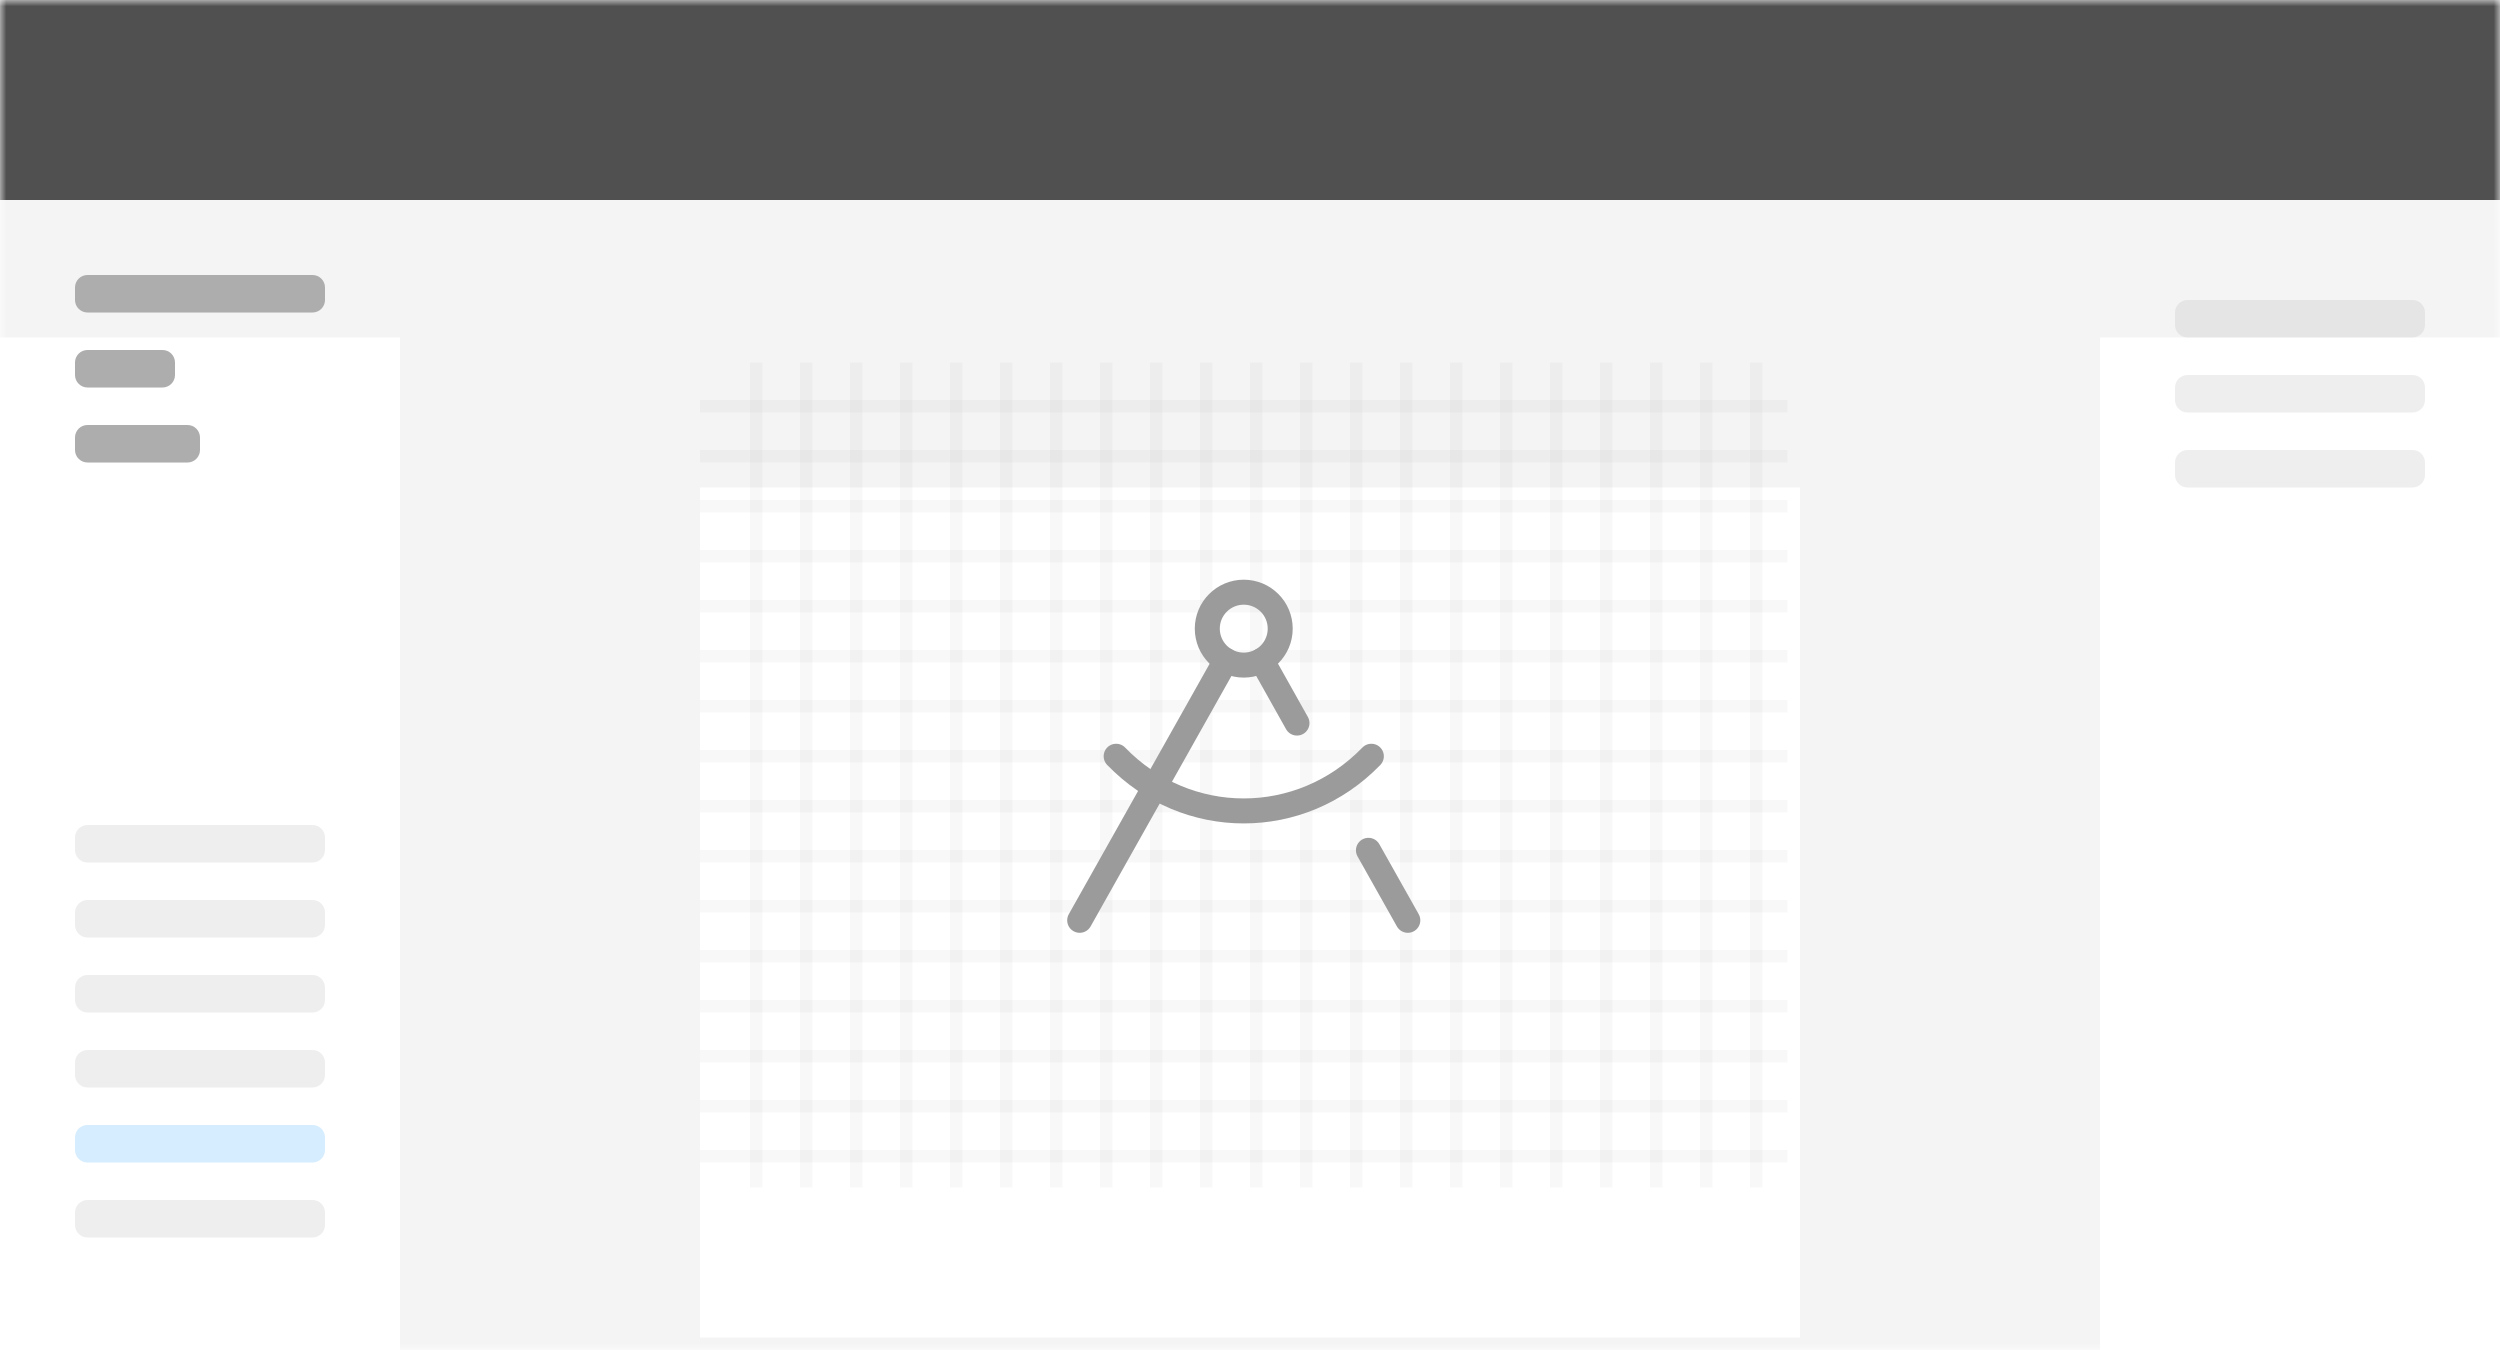 <svg width="200" height="108" viewBox="0 0 200 108" fill="none" xmlns="http://www.w3.org/2000/svg">
<g clip-path="url(#clip0_14_28)">
<mask id="mask0_14_28" style="mask-type:luminance" maskUnits="userSpaceOnUse" x="0" y="0" width="200" height="108">
<path d="M0 0H200V108H0V0Z" fill="white"/>
</mask>
<g mask="url(#mask0_14_28)">
<path d="M196 0H4C1.791 0 0 1.791 0 4V104C0 106.209 1.791 108 4 108H196C198.209 108 200 106.209 200 104V4C200 1.791 198.209 0 196 0Z" fill="#F4F4F5"/>
<path d="M0 0H200V16H0V0Z" fill="#505050"/>
<g filter="url(#filter0_dd_14_28)">
<path d="M0 16H32V108H0V16Z" fill="white"/>
</g>
<g filter="url(#filter1_dd_14_28)">
<path d="M56 28H144V96H56V28Z" fill="white"/>
</g>
<path d="M60 29H61V95H60V29ZM64 29H65V95H64V29ZM68 29H69V95H68V29ZM72 29H73V95H72V29ZM76 29H77V95H76V29ZM80 29H81V95H80V29ZM84 29H85V95H84V29ZM88 29H89V95H88V29ZM92 29H93V95H92V29ZM96 29H97V95H96V29ZM100 29H101V95H100V29ZM104 29H105V95H104V29ZM108 29H109V95H108V29ZM112 29H113V95H112V29ZM116 29H117V95H116V29ZM120 29H121V95H120V29ZM124 29H125V95H124V29ZM128 29H129V95H128V29ZM132 29H133V95H132V29ZM136 29H137V95H136V29ZM140 29H141V95H140V29Z" fill="#505050" fill-opacity="0.04"/>
<path d="M56 41V40H143V41H56ZM56 49V48H143V49H56ZM56 57V56H143V57H56ZM56 65V64H143V65H56ZM56 73V72H143V73H56ZM56 81V80H143V81H56ZM56 89V88H143V89H56ZM56 37V36H143V37H56ZM56 33V32H143V33H56ZM56 45V44H143V45H56ZM56 53V52H143V53H56ZM56 61V60H143V61H56ZM56 69V68H143V69H56ZM56 77V76H143V77H56ZM56 85V84H143V85H56ZM56 93V92H143V93H56Z" fill="#505050" fill-opacity="0.04"/>
<path d="M6 23C6 22.735 6.105 22.48 6.293 22.293C6.48 22.105 6.735 22 7 22H25C25.265 22 25.52 22.105 25.707 22.293C25.895 22.48 26 22.735 26 23V24C26 24.265 25.895 24.52 25.707 24.707C25.52 24.895 25.265 25 25 25H7C6.735 25 6.48 24.895 6.293 24.707C6.105 24.52 6 24.265 6 24V23ZM6 29C6 28.735 6.105 28.48 6.293 28.293C6.48 28.105 6.735 28 7 28H13C13.265 28 13.52 28.105 13.707 28.293C13.895 28.48 14 28.735 14 29V30C14 30.265 13.895 30.52 13.707 30.707C13.52 30.895 13.265 31 13 31H7C6.735 31 6.48 30.895 6.293 30.707C6.105 30.52 6 30.265 6 30V29ZM6 35C6 34.735 6.105 34.48 6.293 34.293C6.48 34.105 6.735 34 7 34H15C15.265 34 15.52 34.105 15.707 34.293C15.895 34.48 16 34.735 16 35V36C16 36.265 15.895 36.52 15.707 36.707C15.52 36.895 15.265 37 15 37H7C6.735 37 6.48 36.895 6.293 36.707C6.105 36.52 6 36.265 6 36V35Z" fill="#ADADAD"/>
<path d="M6 67C6 66.735 6.105 66.48 6.293 66.293C6.48 66.105 6.735 66 7 66H25C25.265 66 25.52 66.105 25.707 66.293C25.895 66.48 26 66.735 26 67V68C26 68.265 25.895 68.52 25.707 68.707C25.52 68.895 25.265 69 25 69H7C6.735 69 6.48 68.895 6.293 68.707C6.105 68.52 6 68.265 6 68V67ZM6 73C6 72.735 6.105 72.48 6.293 72.293C6.48 72.105 6.735 72 7 72H25C25.265 72 25.52 72.105 25.707 72.293C25.895 72.48 26 72.735 26 73V74C26 74.265 25.895 74.52 25.707 74.707C25.52 74.895 25.265 75 25 75H7C6.735 75 6.48 74.895 6.293 74.707C6.105 74.52 6 74.265 6 74V73ZM6 79C6 78.735 6.105 78.48 6.293 78.293C6.48 78.105 6.735 78 7 78H25C25.265 78 25.52 78.105 25.707 78.293C25.895 78.48 26 78.735 26 79V80C26 80.265 25.895 80.52 25.707 80.707C25.52 80.895 25.265 81 25 81H7C6.735 81 6.48 80.895 6.293 80.707C6.105 80.52 6 80.265 6 80V79ZM6 85C6 84.735 6.105 84.48 6.293 84.293C6.48 84.105 6.735 84 7 84H25C25.265 84 25.52 84.105 25.707 84.293C25.895 84.48 26 84.735 26 85V86C26 86.265 25.895 86.52 25.707 86.707C25.52 86.895 25.265 87 25 87H7C6.735 87 6.48 86.895 6.293 86.707C6.105 86.52 6 86.265 6 86V85Z" fill="#ADADAD" fill-opacity="0.2"/>
<path d="M6 91C6 90.735 6.105 90.48 6.293 90.293C6.48 90.105 6.735 90 7 90H25C25.265 90 25.52 90.105 25.707 90.293C25.895 90.48 26 90.735 26 91V92C26 92.265 25.895 92.52 25.707 92.707C25.52 92.895 25.265 93 25 93H7C6.735 93 6.48 92.895 6.293 92.707C6.105 92.52 6 92.265 6 92V91Z" fill="#D5EDFF"/>
<path d="M6 97C6 96.735 6.105 96.48 6.293 96.293C6.48 96.105 6.735 96 7 96H25C25.265 96 25.52 96.105 25.707 96.293C25.895 96.48 26 96.735 26 97V98C26 98.265 25.895 98.52 25.707 98.707C25.52 98.895 25.265 99 25 99H7C6.735 99 6.48 98.895 6.293 98.707C6.105 98.52 6 98.265 6 98V97Z" fill="#ADADAD" fill-opacity="0.2"/>
<g filter="url(#filter2_dd_14_28)">
<path d="M168 16H200V108H168V16Z" fill="white"/>
</g>
<path d="M174 25C174 24.735 174.105 24.48 174.293 24.293C174.48 24.105 174.735 24 175 24H193C193.265 24 193.52 24.105 193.707 24.293C193.895 24.48 194 24.735 194 25V26C194 26.265 193.895 26.52 193.707 26.707C193.52 26.895 193.265 27 193 27H175C174.735 27 174.48 26.895 174.293 26.707C174.105 26.52 174 26.265 174 26V25ZM174 31C174 30.735 174.105 30.48 174.293 30.293C174.48 30.105 174.735 30 175 30H193C193.265 30 193.52 30.105 193.707 30.293C193.895 30.48 194 30.735 194 31V32C194 32.265 193.895 32.52 193.707 32.707C193.52 32.895 193.265 33 193 33H175C174.735 33 174.48 32.895 174.293 32.707C174.105 32.52 174 32.265 174 32V31ZM174 37C174 36.735 174.105 36.48 174.293 36.293C174.48 36.105 174.735 36 175 36H193C193.265 36 193.52 36.105 193.707 36.293C193.895 36.48 194 36.735 194 37V38C194 38.265 193.895 38.52 193.707 38.707C193.52 38.895 193.265 39 193 39H175C174.735 39 174.48 38.895 174.293 38.707C174.105 38.52 174 38.265 174 38V37Z" fill="#ADADAD" fill-opacity="0.2"/>
</g>
<path d="M99.5 53.208C101.111 53.208 102.417 51.903 102.417 50.292C102.417 48.681 101.111 47.375 99.5 47.375C97.889 47.375 96.583 48.681 96.583 50.292C96.583 51.903 97.889 53.208 99.5 53.208Z" stroke="#9B9B9B" stroke-width="2" stroke-linecap="round" stroke-linejoin="round"/>
<path d="M86.375 73.625L98.071 52.829" stroke="#9B9B9B" stroke-width="2" stroke-linecap="round" stroke-linejoin="round"/>
<path d="M100.944 52.829L103.758 57.846" stroke="#9B9B9B" stroke-width="2" stroke-linecap="round" stroke-linejoin="round"/>
<path d="M109.708 60.5C104.065 66.333 94.935 66.333 89.292 60.5" stroke="#9B9B9B" stroke-width="2" stroke-linecap="round" stroke-linejoin="round"/>
<path d="M112.625 73.625L109.475 68.025" stroke="#9B9B9B" stroke-width="2" stroke-linecap="round" stroke-linejoin="round"/>
</g>
<defs>
<filter id="filter0_dd_14_28" x="-15" y="9" width="62" height="122" filterUnits="userSpaceOnUse" color-interpolation-filters="sRGB">
<feFlood flood-opacity="0" result="BackgroundImageFix"/>
<feColorMatrix in="SourceAlpha" type="matrix" values="0 0 0 0 0 0 0 0 0 0 0 0 0 0 0 0 0 0 127 0" result="hardAlpha"/>
<feOffset dy="3"/>
<feGaussianBlur stdDeviation="3"/>
<feColorMatrix type="matrix" values="0 0 0 0 0 0 0 0 0 0 0 0 0 0 0 0 0 0 0.05 0"/>
<feBlend mode="normal" in2="BackgroundImageFix" result="effect1_dropShadow_14_28"/>
<feColorMatrix in="SourceAlpha" type="matrix" values="0 0 0 0 0 0 0 0 0 0 0 0 0 0 0 0 0 0 127 0" result="hardAlpha"/>
<feOffset dy="8"/>
<feGaussianBlur stdDeviation="7.5"/>
<feColorMatrix type="matrix" values="0 0 0 0 0 0 0 0 0 0 0 0 0 0 0 0 0 0 0.1 0"/>
<feBlend mode="normal" in2="effect1_dropShadow_14_28" result="effect2_dropShadow_14_28"/>
<feBlend mode="normal" in="SourceGraphic" in2="effect2_dropShadow_14_28" result="shape"/>
</filter>
<filter id="filter1_dd_14_28" x="41" y="21" width="118" height="98" filterUnits="userSpaceOnUse" color-interpolation-filters="sRGB">
<feFlood flood-opacity="0" result="BackgroundImageFix"/>
<feColorMatrix in="SourceAlpha" type="matrix" values="0 0 0 0 0 0 0 0 0 0 0 0 0 0 0 0 0 0 127 0" result="hardAlpha"/>
<feOffset dy="3"/>
<feGaussianBlur stdDeviation="3"/>
<feColorMatrix type="matrix" values="0 0 0 0 0 0 0 0 0 0 0 0 0 0 0 0 0 0 0.05 0"/>
<feBlend mode="normal" in2="BackgroundImageFix" result="effect1_dropShadow_14_28"/>
<feColorMatrix in="SourceAlpha" type="matrix" values="0 0 0 0 0 0 0 0 0 0 0 0 0 0 0 0 0 0 127 0" result="hardAlpha"/>
<feOffset dy="8"/>
<feGaussianBlur stdDeviation="7.5"/>
<feColorMatrix type="matrix" values="0 0 0 0 0 0 0 0 0 0 0 0 0 0 0 0 0 0 0.1 0"/>
<feBlend mode="normal" in2="effect1_dropShadow_14_28" result="effect2_dropShadow_14_28"/>
<feBlend mode="normal" in="SourceGraphic" in2="effect2_dropShadow_14_28" result="shape"/>
</filter>
<filter id="filter2_dd_14_28" x="153" y="9" width="62" height="122" filterUnits="userSpaceOnUse" color-interpolation-filters="sRGB">
<feFlood flood-opacity="0" result="BackgroundImageFix"/>
<feColorMatrix in="SourceAlpha" type="matrix" values="0 0 0 0 0 0 0 0 0 0 0 0 0 0 0 0 0 0 127 0" result="hardAlpha"/>
<feOffset dy="3"/>
<feGaussianBlur stdDeviation="3"/>
<feColorMatrix type="matrix" values="0 0 0 0 0 0 0 0 0 0 0 0 0 0 0 0 0 0 0.05 0"/>
<feBlend mode="normal" in2="BackgroundImageFix" result="effect1_dropShadow_14_28"/>
<feColorMatrix in="SourceAlpha" type="matrix" values="0 0 0 0 0 0 0 0 0 0 0 0 0 0 0 0 0 0 127 0" result="hardAlpha"/>
<feOffset dy="8"/>
<feGaussianBlur stdDeviation="7.5"/>
<feColorMatrix type="matrix" values="0 0 0 0 0 0 0 0 0 0 0 0 0 0 0 0 0 0 0.1 0"/>
<feBlend mode="normal" in2="effect1_dropShadow_14_28" result="effect2_dropShadow_14_28"/>
<feBlend mode="normal" in="SourceGraphic" in2="effect2_dropShadow_14_28" result="shape"/>
</filter>
<clipPath id="clip0_14_28">
<rect width="200" height="108" fill="white"/>
</clipPath>
</defs>
</svg>
